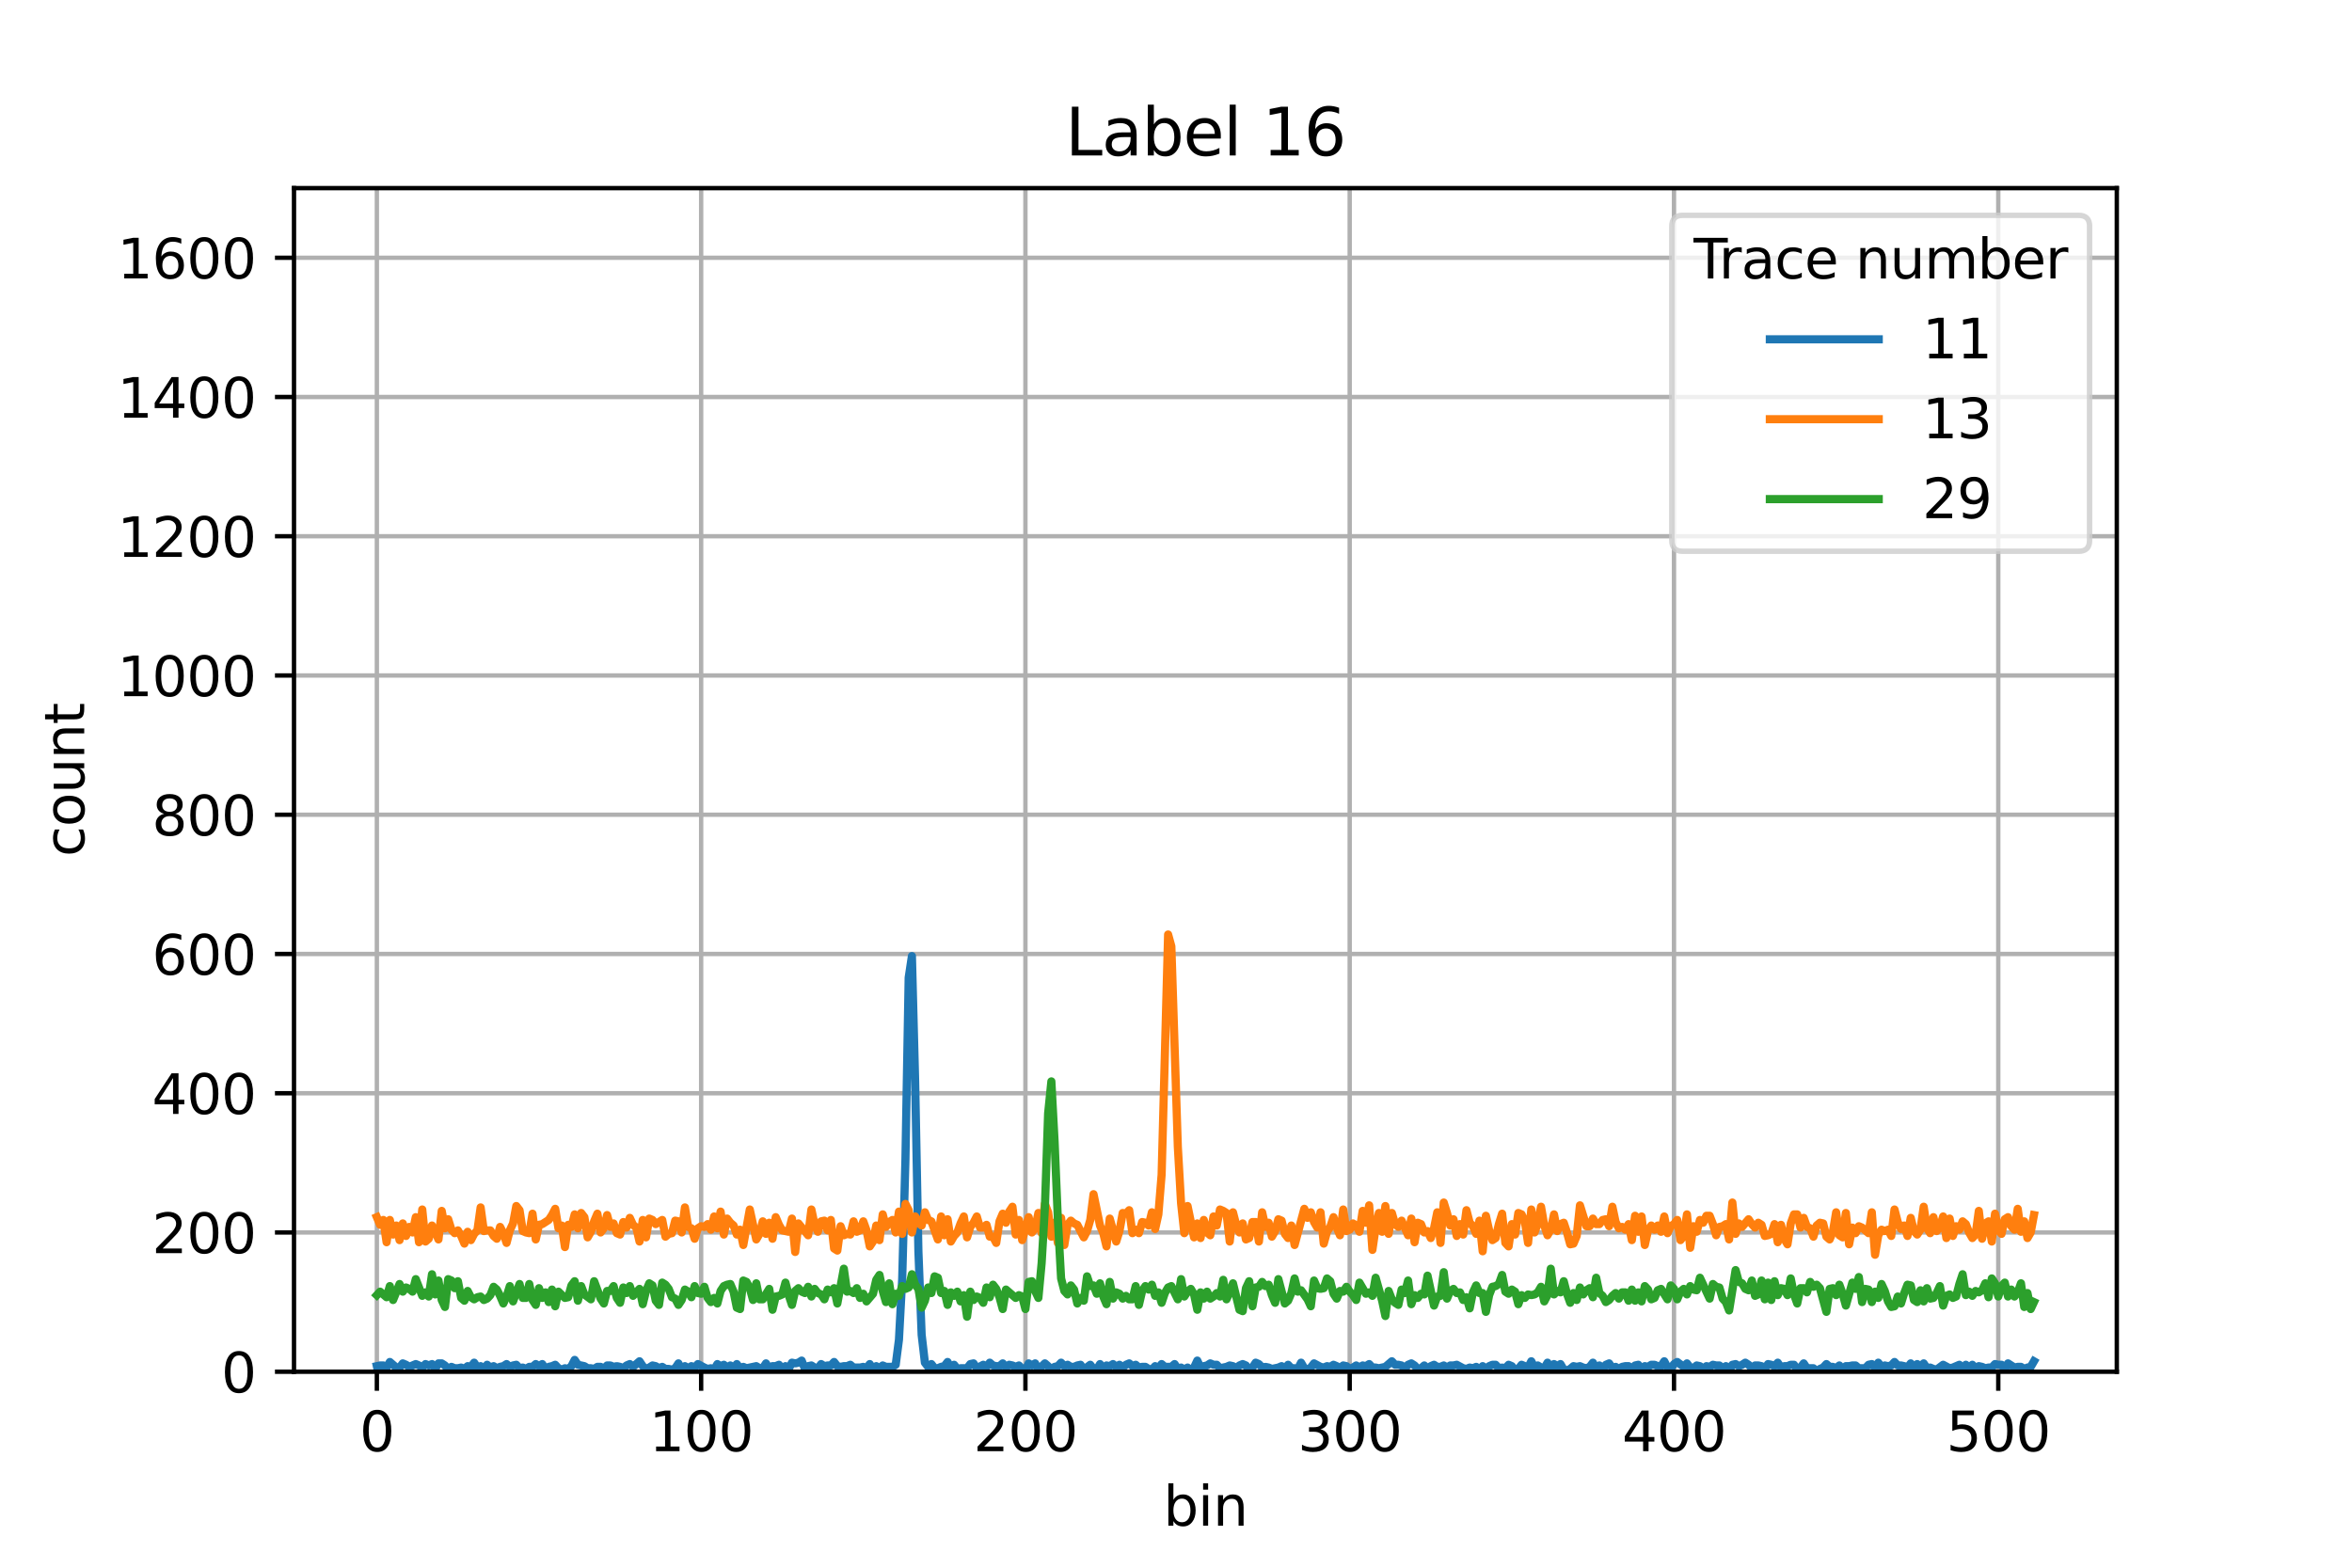 <?xml version="1.0" encoding="utf-8" standalone="no"?>
<!DOCTYPE svg PUBLIC "-//W3C//DTD SVG 1.1//EN"
  "http://www.w3.org/Graphics/SVG/1.1/DTD/svg11.dtd">
<svg xmlns:xlink="http://www.w3.org/1999/xlink" width="432pt" height="288pt" viewBox="0 0 432 288" xmlns="http://www.w3.org/2000/svg" version="1.1">
 <defs>
  <style type="text/css">*{stroke-linejoin: round; stroke-linecap: butt}</style>
 </defs>
 <g id="figure_1">
  <g id="patch_1">
   <path d="M 0 288 
L 432 288 
L 432 0 
L 0 0 
z
" style="fill: #ffffff"/>
  </g>
  <g id="axes_1">
   <g id="patch_2">
    <path d="M 54 252 
L 388.8 252 
L 388.8 34.56 
L 54 34.56 
z
" style="fill: #ffffff"/>
   </g>
   <g id="matplotlib.axis_1">
    <g id="xtick_1">
     <g id="line2d_1">
      <path d="M 69.218 252 
L 69.218 34.56 
" clip-path="url(#pd7067cfcaa)" style="fill: none; stroke: #b0b0b0; stroke-width: 0.8; stroke-linecap: square"/>
     </g>
     <g id="line2d_2">
      <defs>
       <path id="m8cb0bef6be" d="M 0 0 
L 0 3.5 
" style="stroke: #000000; stroke-width: 0.8"/>
      </defs>
      <g>
       <use xlink:href="#m8cb0bef6be" x="69.218" y="252" style="stroke: #000000; stroke-width: 0.8"/>
      </g>
     </g>
     <g id="text_1">
      <!-- 0 -->
      <g transform="translate(66.037 266.598)scale(0.1 -0.1)">
       <defs>
        <path id="DejaVuSans-30" d="M 2034 4250 
Q 1547 4250 1301 3770 
Q 1056 3291 1056 2328 
Q 1056 1369 1301 889 
Q 1547 409 2034 409 
Q 2525 409 2770 889 
Q 3016 1369 3016 2328 
Q 3016 3291 2770 3770 
Q 2525 4250 2034 4250 
z
M 2034 4750 
Q 2819 4750 3233 4129 
Q 3647 3509 3647 2328 
Q 3647 1150 3233 529 
Q 2819 -91 2034 -91 
Q 1250 -91 836 529 
Q 422 1150 422 2328 
Q 422 3509 836 4129 
Q 1250 4750 2034 4750 
z
" transform="scale(0.016)"/>
       </defs>
       <use xlink:href="#DejaVuSans-30"/>
      </g>
     </g>
    </g>
    <g id="xtick_2">
     <g id="line2d_3">
      <path d="M 128.781 252 
L 128.781 34.56 
" clip-path="url(#pd7067cfcaa)" style="fill: none; stroke: #b0b0b0; stroke-width: 0.8; stroke-linecap: square"/>
     </g>
     <g id="line2d_4">
      <g>
       <use xlink:href="#m8cb0bef6be" x="128.781" y="252" style="stroke: #000000; stroke-width: 0.8"/>
      </g>
     </g>
     <g id="text_2">
      <!-- 100 -->
      <g transform="translate(119.237 266.598)scale(0.1 -0.1)">
       <defs>
        <path id="DejaVuSans-31" d="M 794 531 
L 1825 531 
L 1825 4091 
L 703 3866 
L 703 4441 
L 1819 4666 
L 2450 4666 
L 2450 531 
L 3481 531 
L 3481 0 
L 794 0 
L 794 531 
z
" transform="scale(0.016)"/>
       </defs>
       <use xlink:href="#DejaVuSans-31"/>
       <use xlink:href="#DejaVuSans-30" x="63.623"/>
       <use xlink:href="#DejaVuSans-30" x="127.246"/>
      </g>
     </g>
    </g>
    <g id="xtick_3">
     <g id="line2d_5">
      <path d="M 188.343 252 
L 188.343 34.56 
" clip-path="url(#pd7067cfcaa)" style="fill: none; stroke: #b0b0b0; stroke-width: 0.8; stroke-linecap: square"/>
     </g>
     <g id="line2d_6">
      <g>
       <use xlink:href="#m8cb0bef6be" x="188.343" y="252" style="stroke: #000000; stroke-width: 0.8"/>
      </g>
     </g>
     <g id="text_3">
      <!-- 200 -->
      <g transform="translate(178.799 266.598)scale(0.1 -0.1)">
       <defs>
        <path id="DejaVuSans-32" d="M 1228 531 
L 3431 531 
L 3431 0 
L 469 0 
L 469 531 
Q 828 903 1448 1529 
Q 2069 2156 2228 2338 
Q 2531 2678 2651 2914 
Q 2772 3150 2772 3378 
Q 2772 3750 2511 3984 
Q 2250 4219 1831 4219 
Q 1534 4219 1204 4116 
Q 875 4013 500 3803 
L 500 4441 
Q 881 4594 1212 4672 
Q 1544 4750 1819 4750 
Q 2544 4750 2975 4387 
Q 3406 4025 3406 3419 
Q 3406 3131 3298 2873 
Q 3191 2616 2906 2266 
Q 2828 2175 2409 1742 
Q 1991 1309 1228 531 
z
" transform="scale(0.016)"/>
       </defs>
       <use xlink:href="#DejaVuSans-32"/>
       <use xlink:href="#DejaVuSans-30" x="63.623"/>
       <use xlink:href="#DejaVuSans-30" x="127.246"/>
      </g>
     </g>
    </g>
    <g id="xtick_4">
     <g id="line2d_7">
      <path d="M 247.905 252 
L 247.905 34.56 
" clip-path="url(#pd7067cfcaa)" style="fill: none; stroke: #b0b0b0; stroke-width: 0.8; stroke-linecap: square"/>
     </g>
     <g id="line2d_8">
      <g>
       <use xlink:href="#m8cb0bef6be" x="247.905" y="252" style="stroke: #000000; stroke-width: 0.8"/>
      </g>
     </g>
     <g id="text_4">
      <!-- 300 -->
      <g transform="translate(238.361 266.598)scale(0.1 -0.1)">
       <defs>
        <path id="DejaVuSans-33" d="M 2597 2516 
Q 3050 2419 3304 2112 
Q 3559 1806 3559 1356 
Q 3559 666 3084 287 
Q 2609 -91 1734 -91 
Q 1441 -91 1130 -33 
Q 819 25 488 141 
L 488 750 
Q 750 597 1062 519 
Q 1375 441 1716 441 
Q 2309 441 2620 675 
Q 2931 909 2931 1356 
Q 2931 1769 2642 2001 
Q 2353 2234 1838 2234 
L 1294 2234 
L 1294 2753 
L 1863 2753 
Q 2328 2753 2575 2939 
Q 2822 3125 2822 3475 
Q 2822 3834 2567 4026 
Q 2313 4219 1838 4219 
Q 1578 4219 1281 4162 
Q 984 4106 628 3988 
L 628 4550 
Q 988 4650 1302 4700 
Q 1616 4750 1894 4750 
Q 2613 4750 3031 4423 
Q 3450 4097 3450 3541 
Q 3450 3153 3228 2886 
Q 3006 2619 2597 2516 
z
" transform="scale(0.016)"/>
       </defs>
       <use xlink:href="#DejaVuSans-33"/>
       <use xlink:href="#DejaVuSans-30" x="63.623"/>
       <use xlink:href="#DejaVuSans-30" x="127.246"/>
      </g>
     </g>
    </g>
    <g id="xtick_5">
     <g id="line2d_9">
      <path d="M 307.468 252 
L 307.468 34.56 
" clip-path="url(#pd7067cfcaa)" style="fill: none; stroke: #b0b0b0; stroke-width: 0.8; stroke-linecap: square"/>
     </g>
     <g id="line2d_10">
      <g>
       <use xlink:href="#m8cb0bef6be" x="307.468" y="252" style="stroke: #000000; stroke-width: 0.8"/>
      </g>
     </g>
     <g id="text_5">
      <!-- 400 -->
      <g transform="translate(297.924 266.598)scale(0.1 -0.1)">
       <defs>
        <path id="DejaVuSans-34" d="M 2419 4116 
L 825 1625 
L 2419 1625 
L 2419 4116 
z
M 2253 4666 
L 3047 4666 
L 3047 1625 
L 3713 1625 
L 3713 1100 
L 3047 1100 
L 3047 0 
L 2419 0 
L 2419 1100 
L 313 1100 
L 313 1709 
L 2253 4666 
z
" transform="scale(0.016)"/>
       </defs>
       <use xlink:href="#DejaVuSans-34"/>
       <use xlink:href="#DejaVuSans-30" x="63.623"/>
       <use xlink:href="#DejaVuSans-30" x="127.246"/>
      </g>
     </g>
    </g>
    <g id="xtick_6">
     <g id="line2d_11">
      <path d="M 367.03 252 
L 367.03 34.56 
" clip-path="url(#pd7067cfcaa)" style="fill: none; stroke: #b0b0b0; stroke-width: 0.8; stroke-linecap: square"/>
     </g>
     <g id="line2d_12">
      <g>
       <use xlink:href="#m8cb0bef6be" x="367.03" y="252" style="stroke: #000000; stroke-width: 0.8"/>
      </g>
     </g>
     <g id="text_6">
      <!-- 500 -->
      <g transform="translate(357.486 266.598)scale(0.1 -0.1)">
       <defs>
        <path id="DejaVuSans-35" d="M 691 4666 
L 3169 4666 
L 3169 4134 
L 1269 4134 
L 1269 2991 
Q 1406 3038 1543 3061 
Q 1681 3084 1819 3084 
Q 2600 3084 3056 2656 
Q 3513 2228 3513 1497 
Q 3513 744 3044 326 
Q 2575 -91 1722 -91 
Q 1428 -91 1123 -41 
Q 819 9 494 109 
L 494 744 
Q 775 591 1075 516 
Q 1375 441 1709 441 
Q 2250 441 2565 725 
Q 2881 1009 2881 1497 
Q 2881 1984 2565 2268 
Q 2250 2553 1709 2553 
Q 1456 2553 1204 2497 
Q 953 2441 691 2322 
L 691 4666 
z
" transform="scale(0.016)"/>
       </defs>
       <use xlink:href="#DejaVuSans-35"/>
       <use xlink:href="#DejaVuSans-30" x="63.623"/>
       <use xlink:href="#DejaVuSans-30" x="127.246"/>
      </g>
     </g>
    </g>
    <g id="text_7">
     <!-- bin -->
     <g transform="translate(213.668 280.277)scale(0.1 -0.1)">
      <defs>
       <path id="DejaVuSans-62" d="M 3116 1747 
Q 3116 2381 2855 2742 
Q 2594 3103 2138 3103 
Q 1681 3103 1420 2742 
Q 1159 2381 1159 1747 
Q 1159 1113 1420 752 
Q 1681 391 2138 391 
Q 2594 391 2855 752 
Q 3116 1113 3116 1747 
z
M 1159 2969 
Q 1341 3281 1617 3432 
Q 1894 3584 2278 3584 
Q 2916 3584 3314 3078 
Q 3713 2572 3713 1747 
Q 3713 922 3314 415 
Q 2916 -91 2278 -91 
Q 1894 -91 1617 61 
Q 1341 213 1159 525 
L 1159 0 
L 581 0 
L 581 4863 
L 1159 4863 
L 1159 2969 
z
" transform="scale(0.016)"/>
       <path id="DejaVuSans-69" d="M 603 3500 
L 1178 3500 
L 1178 0 
L 603 0 
L 603 3500 
z
M 603 4863 
L 1178 4863 
L 1178 4134 
L 603 4134 
L 603 4863 
z
" transform="scale(0.016)"/>
       <path id="DejaVuSans-6e" d="M 3513 2113 
L 3513 0 
L 2938 0 
L 2938 2094 
Q 2938 2591 2744 2837 
Q 2550 3084 2163 3084 
Q 1697 3084 1428 2787 
Q 1159 2491 1159 1978 
L 1159 0 
L 581 0 
L 581 3500 
L 1159 3500 
L 1159 2956 
Q 1366 3272 1645 3428 
Q 1925 3584 2291 3584 
Q 2894 3584 3203 3211 
Q 3513 2838 3513 2113 
z
" transform="scale(0.016)"/>
      </defs>
      <use xlink:href="#DejaVuSans-62"/>
      <use xlink:href="#DejaVuSans-69" x="63.477"/>
      <use xlink:href="#DejaVuSans-6e" x="91.26"/>
     </g>
    </g>
   </g>
   <g id="matplotlib.axis_2">
    <g id="ytick_1">
     <g id="line2d_13">
      <path d="M 54 252 
L 388.8 252 
" clip-path="url(#pd7067cfcaa)" style="fill: none; stroke: #b0b0b0; stroke-width: 0.8; stroke-linecap: square"/>
     </g>
     <g id="line2d_14">
      <defs>
       <path id="mb4feb602d7" d="M 0 0 
L -3.5 0 
" style="stroke: #000000; stroke-width: 0.8"/>
      </defs>
      <g>
       <use xlink:href="#mb4feb602d7" x="54" y="252" style="stroke: #000000; stroke-width: 0.8"/>
      </g>
     </g>
     <g id="text_8">
      <!-- 0 -->
      <g transform="translate(40.638 255.799)scale(0.1 -0.1)">
       <use xlink:href="#DejaVuSans-30"/>
      </g>
     </g>
    </g>
    <g id="ytick_2">
     <g id="line2d_15">
      <path d="M 54 226.419 
L 388.8 226.419 
" clip-path="url(#pd7067cfcaa)" style="fill: none; stroke: #b0b0b0; stroke-width: 0.8; stroke-linecap: square"/>
     </g>
     <g id="line2d_16">
      <g>
       <use xlink:href="#mb4feb602d7" x="54" y="226.419" style="stroke: #000000; stroke-width: 0.8"/>
      </g>
     </g>
     <g id="text_9">
      <!-- 200 -->
      <g transform="translate(27.913 230.218)scale(0.1 -0.1)">
       <use xlink:href="#DejaVuSans-32"/>
       <use xlink:href="#DejaVuSans-30" x="63.623"/>
       <use xlink:href="#DejaVuSans-30" x="127.246"/>
      </g>
     </g>
    </g>
    <g id="ytick_3">
     <g id="line2d_17">
      <path d="M 54 200.838 
L 388.8 200.838 
" clip-path="url(#pd7067cfcaa)" style="fill: none; stroke: #b0b0b0; stroke-width: 0.8; stroke-linecap: square"/>
     </g>
     <g id="line2d_18">
      <g>
       <use xlink:href="#mb4feb602d7" x="54" y="200.838" style="stroke: #000000; stroke-width: 0.8"/>
      </g>
     </g>
     <g id="text_10">
      <!-- 400 -->
      <g transform="translate(27.913 204.637)scale(0.1 -0.1)">
       <use xlink:href="#DejaVuSans-34"/>
       <use xlink:href="#DejaVuSans-30" x="63.623"/>
       <use xlink:href="#DejaVuSans-30" x="127.246"/>
      </g>
     </g>
    </g>
    <g id="ytick_4">
     <g id="line2d_19">
      <path d="M 54 175.256 
L 388.8 175.256 
" clip-path="url(#pd7067cfcaa)" style="fill: none; stroke: #b0b0b0; stroke-width: 0.8; stroke-linecap: square"/>
     </g>
     <g id="line2d_20">
      <g>
       <use xlink:href="#mb4feb602d7" x="54" y="175.256" style="stroke: #000000; stroke-width: 0.8"/>
      </g>
     </g>
     <g id="text_11">
      <!-- 600 -->
      <g transform="translate(27.913 179.056)scale(0.1 -0.1)">
       <defs>
        <path id="DejaVuSans-36" d="M 2113 2584 
Q 1688 2584 1439 2293 
Q 1191 2003 1191 1497 
Q 1191 994 1439 701 
Q 1688 409 2113 409 
Q 2538 409 2786 701 
Q 3034 994 3034 1497 
Q 3034 2003 2786 2293 
Q 2538 2584 2113 2584 
z
M 3366 4563 
L 3366 3988 
Q 3128 4100 2886 4159 
Q 2644 4219 2406 4219 
Q 1781 4219 1451 3797 
Q 1122 3375 1075 2522 
Q 1259 2794 1537 2939 
Q 1816 3084 2150 3084 
Q 2853 3084 3261 2657 
Q 3669 2231 3669 1497 
Q 3669 778 3244 343 
Q 2819 -91 2113 -91 
Q 1303 -91 875 529 
Q 447 1150 447 2328 
Q 447 3434 972 4092 
Q 1497 4750 2381 4750 
Q 2619 4750 2861 4703 
Q 3103 4656 3366 4563 
z
" transform="scale(0.016)"/>
       </defs>
       <use xlink:href="#DejaVuSans-36"/>
       <use xlink:href="#DejaVuSans-30" x="63.623"/>
       <use xlink:href="#DejaVuSans-30" x="127.246"/>
      </g>
     </g>
    </g>
    <g id="ytick_5">
     <g id="line2d_21">
      <path d="M 54 149.675 
L 388.8 149.675 
" clip-path="url(#pd7067cfcaa)" style="fill: none; stroke: #b0b0b0; stroke-width: 0.8; stroke-linecap: square"/>
     </g>
     <g id="line2d_22">
      <g>
       <use xlink:href="#mb4feb602d7" x="54" y="149.675" style="stroke: #000000; stroke-width: 0.8"/>
      </g>
     </g>
     <g id="text_12">
      <!-- 800 -->
      <g transform="translate(27.913 153.475)scale(0.1 -0.1)">
       <defs>
        <path id="DejaVuSans-38" d="M 2034 2216 
Q 1584 2216 1326 1975 
Q 1069 1734 1069 1313 
Q 1069 891 1326 650 
Q 1584 409 2034 409 
Q 2484 409 2743 651 
Q 3003 894 3003 1313 
Q 3003 1734 2745 1975 
Q 2488 2216 2034 2216 
z
M 1403 2484 
Q 997 2584 770 2862 
Q 544 3141 544 3541 
Q 544 4100 942 4425 
Q 1341 4750 2034 4750 
Q 2731 4750 3128 4425 
Q 3525 4100 3525 3541 
Q 3525 3141 3298 2862 
Q 3072 2584 2669 2484 
Q 3125 2378 3379 2068 
Q 3634 1759 3634 1313 
Q 3634 634 3220 271 
Q 2806 -91 2034 -91 
Q 1263 -91 848 271 
Q 434 634 434 1313 
Q 434 1759 690 2068 
Q 947 2378 1403 2484 
z
M 1172 3481 
Q 1172 3119 1398 2916 
Q 1625 2713 2034 2713 
Q 2441 2713 2670 2916 
Q 2900 3119 2900 3481 
Q 2900 3844 2670 4047 
Q 2441 4250 2034 4250 
Q 1625 4250 1398 4047 
Q 1172 3844 1172 3481 
z
" transform="scale(0.016)"/>
       </defs>
       <use xlink:href="#DejaVuSans-38"/>
       <use xlink:href="#DejaVuSans-30" x="63.623"/>
       <use xlink:href="#DejaVuSans-30" x="127.246"/>
      </g>
     </g>
    </g>
    <g id="ytick_6">
     <g id="line2d_23">
      <path d="M 54 124.094 
L 388.8 124.094 
" clip-path="url(#pd7067cfcaa)" style="fill: none; stroke: #b0b0b0; stroke-width: 0.8; stroke-linecap: square"/>
     </g>
     <g id="line2d_24">
      <g>
       <use xlink:href="#mb4feb602d7" x="54" y="124.094" style="stroke: #000000; stroke-width: 0.8"/>
      </g>
     </g>
     <g id="text_13">
      <!-- 1000 -->
      <g transform="translate(21.55 127.893)scale(0.1 -0.1)">
       <use xlink:href="#DejaVuSans-31"/>
       <use xlink:href="#DejaVuSans-30" x="63.623"/>
       <use xlink:href="#DejaVuSans-30" x="127.246"/>
       <use xlink:href="#DejaVuSans-30" x="190.869"/>
      </g>
     </g>
    </g>
    <g id="ytick_7">
     <g id="line2d_25">
      <path d="M 54 98.513 
L 388.8 98.513 
" clip-path="url(#pd7067cfcaa)" style="fill: none; stroke: #b0b0b0; stroke-width: 0.8; stroke-linecap: square"/>
     </g>
     <g id="line2d_26">
      <g>
       <use xlink:href="#mb4feb602d7" x="54" y="98.513" style="stroke: #000000; stroke-width: 0.8"/>
      </g>
     </g>
     <g id="text_14">
      <!-- 1200 -->
      <g transform="translate(21.55 102.312)scale(0.1 -0.1)">
       <use xlink:href="#DejaVuSans-31"/>
       <use xlink:href="#DejaVuSans-32" x="63.623"/>
       <use xlink:href="#DejaVuSans-30" x="127.246"/>
       <use xlink:href="#DejaVuSans-30" x="190.869"/>
      </g>
     </g>
    </g>
    <g id="ytick_8">
     <g id="line2d_27">
      <path d="M 54 72.932 
L 388.8 72.932 
" clip-path="url(#pd7067cfcaa)" style="fill: none; stroke: #b0b0b0; stroke-width: 0.8; stroke-linecap: square"/>
     </g>
     <g id="line2d_28">
      <g>
       <use xlink:href="#mb4feb602d7" x="54" y="72.932" style="stroke: #000000; stroke-width: 0.8"/>
      </g>
     </g>
     <g id="text_15">
      <!-- 1400 -->
      <g transform="translate(21.55 76.731)scale(0.1 -0.1)">
       <use xlink:href="#DejaVuSans-31"/>
       <use xlink:href="#DejaVuSans-34" x="63.623"/>
       <use xlink:href="#DejaVuSans-30" x="127.246"/>
       <use xlink:href="#DejaVuSans-30" x="190.869"/>
      </g>
     </g>
    </g>
    <g id="ytick_9">
     <g id="line2d_29">
      <path d="M 54 47.351 
L 388.8 47.351 
" clip-path="url(#pd7067cfcaa)" style="fill: none; stroke: #b0b0b0; stroke-width: 0.8; stroke-linecap: square"/>
     </g>
     <g id="line2d_30">
      <g>
       <use xlink:href="#mb4feb602d7" x="54" y="47.351" style="stroke: #000000; stroke-width: 0.8"/>
      </g>
     </g>
     <g id="text_16">
      <!-- 1600 -->
      <g transform="translate(21.55 51.15)scale(0.1 -0.1)">
       <use xlink:href="#DejaVuSans-31"/>
       <use xlink:href="#DejaVuSans-36" x="63.623"/>
       <use xlink:href="#DejaVuSans-30" x="127.246"/>
       <use xlink:href="#DejaVuSans-30" x="190.869"/>
      </g>
     </g>
    </g>
    <g id="text_17">
     <!-- count -->
     <g transform="translate(15.47 157.386)rotate(-90)scale(0.1 -0.1)">
      <defs>
       <path id="DejaVuSans-63" d="M 3122 3366 
L 3122 2828 
Q 2878 2963 2633 3030 
Q 2388 3097 2138 3097 
Q 1578 3097 1268 2742 
Q 959 2388 959 1747 
Q 959 1106 1268 751 
Q 1578 397 2138 397 
Q 2388 397 2633 464 
Q 2878 531 3122 666 
L 3122 134 
Q 2881 22 2623 -34 
Q 2366 -91 2075 -91 
Q 1284 -91 818 406 
Q 353 903 353 1747 
Q 353 2603 823 3093 
Q 1294 3584 2113 3584 
Q 2378 3584 2631 3529 
Q 2884 3475 3122 3366 
z
" transform="scale(0.016)"/>
       <path id="DejaVuSans-6f" d="M 1959 3097 
Q 1497 3097 1228 2736 
Q 959 2375 959 1747 
Q 959 1119 1226 758 
Q 1494 397 1959 397 
Q 2419 397 2687 759 
Q 2956 1122 2956 1747 
Q 2956 2369 2687 2733 
Q 2419 3097 1959 3097 
z
M 1959 3584 
Q 2709 3584 3137 3096 
Q 3566 2609 3566 1747 
Q 3566 888 3137 398 
Q 2709 -91 1959 -91 
Q 1206 -91 779 398 
Q 353 888 353 1747 
Q 353 2609 779 3096 
Q 1206 3584 1959 3584 
z
" transform="scale(0.016)"/>
       <path id="DejaVuSans-75" d="M 544 1381 
L 544 3500 
L 1119 3500 
L 1119 1403 
Q 1119 906 1312 657 
Q 1506 409 1894 409 
Q 2359 409 2629 706 
Q 2900 1003 2900 1516 
L 2900 3500 
L 3475 3500 
L 3475 0 
L 2900 0 
L 2900 538 
Q 2691 219 2414 64 
Q 2138 -91 1772 -91 
Q 1169 -91 856 284 
Q 544 659 544 1381 
z
M 1991 3584 
L 1991 3584 
z
" transform="scale(0.016)"/>
       <path id="DejaVuSans-74" d="M 1172 4494 
L 1172 3500 
L 2356 3500 
L 2356 3053 
L 1172 3053 
L 1172 1153 
Q 1172 725 1289 603 
Q 1406 481 1766 481 
L 2356 481 
L 2356 0 
L 1766 0 
Q 1100 0 847 248 
Q 594 497 594 1153 
L 594 3053 
L 172 3053 
L 172 3500 
L 594 3500 
L 594 4494 
L 1172 4494 
z
" transform="scale(0.016)"/>
      </defs>
      <use xlink:href="#DejaVuSans-63"/>
      <use xlink:href="#DejaVuSans-6f" x="54.98"/>
      <use xlink:href="#DejaVuSans-75" x="116.162"/>
      <use xlink:href="#DejaVuSans-6e" x="179.541"/>
      <use xlink:href="#DejaVuSans-74" x="242.92"/>
     </g>
    </g>
   </g>
   <g id="line2d_31">
    <path d="M 69.218 250.977 
L 69.814 250.849 
L 70.409 250.849 
L 71.005 251.233 
L 71.601 250.209 
L 72.792 251.233 
L 73.388 251.233 
L 73.983 250.465 
L 74.579 250.721 
L 75.174 251.105 
L 76.366 250.593 
L 76.961 250.849 
L 77.557 251.233 
L 78.153 250.593 
L 78.748 250.849 
L 79.344 250.593 
L 79.939 251.488 
L 80.535 250.465 
L 81.131 250.465 
L 81.726 250.849 
L 82.322 251.616 
L 82.918 251.105 
L 83.513 251.36 
L 84.109 251.36 
L 84.704 251.233 
L 85.3 251.488 
L 85.896 250.977 
L 86.491 251.105 
L 87.087 250.337 
L 87.683 251.233 
L 88.278 250.977 
L 88.874 251.744 
L 89.469 250.721 
L 90.065 251.233 
L 90.661 250.977 
L 91.256 251.36 
L 91.852 251.105 
L 92.448 250.977 
L 93.043 250.593 
L 93.639 251.105 
L 94.234 250.849 
L 94.83 250.721 
L 95.426 251.36 
L 96.021 251.233 
L 96.617 251.488 
L 97.212 251.105 
L 97.808 251.105 
L 98.404 250.593 
L 98.999 250.977 
L 99.595 250.593 
L 100.191 251.488 
L 100.786 251.105 
L 101.382 250.977 
L 101.977 250.721 
L 102.573 251.36 
L 103.169 251.616 
L 103.764 251.36 
L 104.36 251.488 
L 104.956 250.977 
L 105.551 249.826 
L 106.147 250.721 
L 107.338 250.977 
L 107.934 251.36 
L 108.529 251.36 
L 109.125 251.488 
L 109.721 251.105 
L 110.316 251.105 
L 110.912 251.488 
L 111.507 250.849 
L 112.103 250.849 
L 112.699 251.105 
L 113.294 250.977 
L 113.89 251.105 
L 114.486 251.36 
L 115.081 250.849 
L 115.677 250.593 
L 116.272 251.105 
L 117.464 250.081 
L 118.059 250.977 
L 118.655 251.488 
L 119.251 251.233 
L 119.846 250.849 
L 120.442 250.977 
L 121.037 251.36 
L 121.633 251.105 
L 122.229 251.488 
L 122.824 251.488 
L 123.42 251.616 
L 124.016 251.36 
L 124.611 250.465 
L 125.207 251.744 
L 125.802 250.977 
L 126.398 251.36 
L 126.994 250.977 
L 127.589 251.233 
L 128.185 250.593 
L 129.376 251.233 
L 129.972 251.488 
L 130.567 251.36 
L 131.163 251.616 
L 131.759 250.593 
L 132.354 250.977 
L 132.95 250.721 
L 133.546 251.233 
L 134.141 250.849 
L 134.737 251.36 
L 135.332 250.593 
L 135.928 251.36 
L 136.524 251.105 
L 137.119 251.36 
L 138.906 250.977 
L 139.502 251.36 
L 140.097 251.36 
L 140.693 250.465 
L 141.289 251.488 
L 141.884 250.977 
L 142.48 250.977 
L 143.076 250.721 
L 143.671 251.488 
L 144.267 250.977 
L 144.862 251.488 
L 145.458 250.337 
L 146.054 250.465 
L 146.649 250.337 
L 147.245 249.954 
L 147.84 251.488 
L 148.436 250.977 
L 149.032 250.849 
L 149.627 251.233 
L 150.223 251.36 
L 150.819 250.593 
L 151.414 250.977 
L 152.01 250.849 
L 152.605 250.849 
L 153.201 250.209 
L 153.797 250.977 
L 154.392 251.105 
L 154.988 250.977 
L 155.584 250.977 
L 156.179 250.721 
L 156.775 251.233 
L 157.966 251.233 
L 158.562 251.105 
L 159.157 251.36 
L 159.753 250.593 
L 160.349 251.616 
L 160.944 250.977 
L 161.54 251.36 
L 162.135 250.849 
L 162.731 251.105 
L 163.922 251.105 
L 164.518 250.721 
L 165.114 246.116 
L 165.709 234.989 
L 166.305 212.989 
L 166.9 179.605 
L 167.496 175.64 
L 168.092 198.791 
L 168.687 229.872 
L 169.283 245.221 
L 169.879 250.337 
L 170.474 251.105 
L 171.07 250.593 
L 171.665 251.36 
L 172.261 251.36 
L 172.857 251.105 
L 173.452 250.977 
L 174.048 250.209 
L 174.644 251.36 
L 175.239 250.721 
L 175.835 251.488 
L 176.43 251.36 
L 177.622 251.36 
L 178.217 250.593 
L 178.813 250.465 
L 179.409 251.36 
L 180.6 250.721 
L 181.195 251.105 
L 181.791 250.337 
L 182.387 250.849 
L 182.982 250.977 
L 183.578 250.977 
L 184.174 250.465 
L 184.769 251.233 
L 185.365 250.721 
L 185.96 250.849 
L 186.556 251.105 
L 187.152 250.849 
L 187.747 251.488 
L 188.343 251.744 
L 188.939 250.465 
L 189.534 250.849 
L 190.13 250.465 
L 190.725 251.616 
L 191.917 250.465 
L 192.512 250.977 
L 193.108 251.872 
L 193.704 251.105 
L 194.299 250.977 
L 194.895 250.337 
L 195.49 250.977 
L 196.086 250.721 
L 196.682 251.105 
L 197.277 251.105 
L 197.873 250.849 
L 198.468 250.721 
L 199.064 251.616 
L 200.255 250.721 
L 200.851 251.488 
L 201.447 251.616 
L 202.042 250.593 
L 202.638 251.744 
L 203.233 250.849 
L 203.829 250.977 
L 204.425 250.593 
L 205.02 251.105 
L 205.616 250.721 
L 206.212 251.233 
L 206.807 250.721 
L 207.403 250.465 
L 207.998 250.977 
L 208.594 250.721 
L 209.19 251.233 
L 209.785 251.105 
L 210.381 251.105 
L 210.977 251.488 
L 211.572 251.616 
L 212.168 250.977 
L 212.763 251.36 
L 213.359 250.593 
L 213.955 251.105 
L 215.146 251.105 
L 215.742 250.593 
L 216.337 251.488 
L 216.933 251.233 
L 217.528 251.616 
L 218.124 251.233 
L 218.72 251.744 
L 219.315 251.233 
L 219.911 249.954 
L 220.507 251.233 
L 221.102 250.977 
L 221.698 250.849 
L 222.293 250.465 
L 222.889 250.721 
L 223.485 250.721 
L 224.08 251.36 
L 225.272 251.105 
L 225.867 250.849 
L 226.463 250.977 
L 227.058 251.36 
L 227.654 250.849 
L 228.25 250.593 
L 228.845 250.849 
L 229.441 251.872 
L 230.037 251.233 
L 230.632 250.337 
L 231.228 250.593 
L 231.823 251.233 
L 232.419 251.105 
L 233.015 251.233 
L 233.61 251.488 
L 234.802 251.233 
L 235.397 250.977 
L 235.993 251.488 
L 236.588 250.721 
L 237.184 251.36 
L 237.78 251.36 
L 238.375 251.488 
L 238.971 250.337 
L 239.567 251.36 
L 240.162 251.616 
L 240.758 251.233 
L 241.353 250.465 
L 242.545 251.105 
L 243.14 251.233 
L 243.736 250.977 
L 244.332 251.105 
L 244.927 250.721 
L 245.523 250.977 
L 246.118 251.36 
L 246.714 250.849 
L 247.31 250.977 
L 247.905 251.488 
L 248.501 251.233 
L 249.096 250.849 
L 249.692 251.233 
L 250.288 250.849 
L 250.883 250.977 
L 251.479 250.593 
L 252.075 251.233 
L 252.67 251.233 
L 253.266 251.36 
L 254.457 251.105 
L 255.648 250.081 
L 256.244 250.721 
L 256.84 250.721 
L 257.435 250.849 
L 258.031 251.488 
L 258.626 250.721 
L 259.222 250.465 
L 259.818 250.849 
L 260.413 251.488 
L 261.009 251.36 
L 261.605 250.849 
L 262.2 251.488 
L 262.796 250.977 
L 263.391 250.721 
L 263.987 251.105 
L 264.583 251.105 
L 265.178 250.849 
L 265.774 251.233 
L 266.37 250.849 
L 266.965 250.849 
L 267.561 250.721 
L 268.752 251.36 
L 269.348 251.488 
L 269.943 251.233 
L 270.539 251.36 
L 271.135 251.105 
L 271.73 251.872 
L 272.326 250.977 
L 272.921 251.488 
L 273.517 250.977 
L 274.113 250.721 
L 274.708 250.721 
L 275.304 251.36 
L 275.9 251.233 
L 276.495 251.36 
L 277.091 250.721 
L 277.686 250.977 
L 278.282 251.744 
L 278.878 251.488 
L 279.473 250.721 
L 280.665 251.233 
L 281.26 250.081 
L 281.856 251.233 
L 282.451 250.849 
L 283.047 251.233 
L 283.643 251.36 
L 284.238 250.337 
L 284.834 251.488 
L 285.43 250.593 
L 286.025 250.977 
L 286.621 250.593 
L 287.216 251.616 
L 287.812 251.744 
L 288.408 251.488 
L 289.003 250.977 
L 289.599 251.105 
L 290.195 250.977 
L 290.79 251.233 
L 291.386 251.36 
L 291.981 251.105 
L 292.577 250.337 
L 293.173 251.488 
L 293.768 250.849 
L 294.364 251.616 
L 294.96 250.721 
L 295.555 250.465 
L 296.151 251.36 
L 296.746 251.105 
L 297.342 251.488 
L 297.938 251.105 
L 298.533 250.977 
L 299.129 250.977 
L 299.724 251.488 
L 300.32 250.849 
L 300.916 250.721 
L 301.511 251.616 
L 302.107 250.977 
L 302.703 251.105 
L 303.298 250.721 
L 303.894 250.721 
L 304.489 250.977 
L 305.085 250.977 
L 305.681 250.081 
L 306.276 251.233 
L 306.872 251.488 
L 307.468 250.593 
L 308.063 250.209 
L 309.254 251.105 
L 309.85 250.465 
L 310.446 251.233 
L 311.041 251.36 
L 311.637 250.849 
L 312.233 250.977 
L 312.828 251.488 
L 313.424 250.977 
L 314.019 251.105 
L 314.615 250.721 
L 315.211 250.849 
L 315.806 250.849 
L 316.402 251.36 
L 316.998 250.977 
L 317.593 251.872 
L 318.189 250.721 
L 318.784 250.593 
L 319.38 250.977 
L 319.976 250.721 
L 320.571 250.337 
L 321.167 250.721 
L 321.763 251.36 
L 322.358 250.849 
L 322.954 250.849 
L 323.549 250.977 
L 324.145 251.488 
L 324.741 250.593 
L 325.336 250.721 
L 325.932 250.977 
L 326.528 250.337 
L 327.123 251.233 
L 327.719 250.977 
L 328.314 250.977 
L 328.91 250.721 
L 329.506 250.721 
L 330.101 251.616 
L 330.697 251.233 
L 331.293 250.465 
L 331.888 251.36 
L 333.079 251.36 
L 333.675 252 
L 334.271 251.488 
L 334.866 251.233 
L 335.462 250.593 
L 336.058 251.105 
L 336.653 251.105 
L 337.249 251.36 
L 337.844 250.849 
L 338.44 251.616 
L 339.036 250.977 
L 339.631 250.977 
L 340.227 250.849 
L 340.823 250.849 
L 341.418 251.36 
L 342.609 251.36 
L 343.205 250.721 
L 343.801 250.593 
L 344.396 251.36 
L 344.992 250.337 
L 345.588 251.105 
L 346.183 250.849 
L 346.779 250.977 
L 347.374 250.849 
L 347.97 250.209 
L 348.566 250.849 
L 349.161 250.849 
L 349.757 250.977 
L 350.353 251.233 
L 350.948 250.465 
L 351.544 251.36 
L 352.139 250.593 
L 352.735 251.105 
L 353.331 250.465 
L 353.926 251.36 
L 354.522 251.233 
L 355.117 251.488 
L 355.713 251.616 
L 356.904 250.721 
L 358.096 251.36 
L 358.691 251.233 
L 359.882 250.721 
L 360.478 251.744 
L 361.074 250.721 
L 361.669 251.36 
L 362.265 250.721 
L 362.861 251.36 
L 363.456 250.977 
L 364.052 251.105 
L 364.647 251.36 
L 365.243 251.233 
L 365.839 251.233 
L 366.434 250.593 
L 367.03 250.721 
L 367.626 250.721 
L 368.221 251.616 
L 368.817 250.465 
L 370.008 251.233 
L 370.604 251.105 
L 371.199 251.105 
L 371.795 251.488 
L 372.391 251.233 
L 372.986 251.105 
L 373.582 250.081 
L 373.582 250.081 
" clip-path="url(#pd7067cfcaa)" style="fill: none; stroke: #1f77b4; stroke-width: 1.5; stroke-linecap: square"/>
   </g>
   <g id="line2d_32">
    <path d="M 69.218 223.605 
L 69.814 225.012 
L 70.409 224.117 
L 71.005 228.21 
L 71.601 224.117 
L 72.196 226.803 
L 72.792 225.14 
L 73.388 227.826 
L 73.983 224.756 
L 74.579 227.058 
L 75.174 225.396 
L 75.77 226.419 
L 76.366 223.605 
L 76.961 228.21 
L 77.557 222.198 
L 78.153 228.082 
L 78.748 227.57 
L 79.344 225.14 
L 79.939 226.291 
L 80.535 227.698 
L 81.131 222.454 
L 81.726 225.651 
L 82.322 223.989 
L 82.918 225.907 
L 83.513 226.547 
L 84.109 226.035 
L 84.704 227.058 
L 85.3 228.465 
L 85.896 226.291 
L 86.491 227.826 
L 87.087 226.675 
L 87.683 226.035 
L 88.278 221.814 
L 88.874 226.163 
L 89.469 226.035 
L 90.065 226.035 
L 90.661 227.058 
L 91.256 227.57 
L 91.852 225.396 
L 92.448 226.547 
L 93.043 228.337 
L 93.639 226.035 
L 94.234 224.756 
L 94.83 221.558 
L 95.426 222.326 
L 96.021 226.163 
L 96.617 226.419 
L 97.212 226.547 
L 97.808 222.965 
L 98.404 227.698 
L 98.999 225.012 
L 99.595 224.884 
L 100.786 224.117 
L 101.382 223.221 
L 101.977 222.07 
L 102.573 225.651 
L 103.169 225.14 
L 103.764 229.105 
L 104.36 225.012 
L 104.956 225.396 
L 105.551 223.093 
L 106.147 225.651 
L 106.742 222.837 
L 107.338 223.605 
L 107.934 227.314 
L 108.529 226.291 
L 109.125 224.372 
L 109.721 222.965 
L 110.316 226.419 
L 110.912 225.651 
L 111.507 223.221 
L 112.103 225.396 
L 112.699 224.756 
L 113.294 226.547 
L 113.89 226.803 
L 114.486 224.5 
L 115.081 225.523 
L 115.677 223.733 
L 116.272 225.012 
L 116.868 225.523 
L 117.464 228.082 
L 118.059 224.117 
L 118.655 227.314 
L 119.251 223.861 
L 119.846 224.117 
L 120.442 224.884 
L 121.633 224.117 
L 122.229 227.186 
L 122.824 226.675 
L 123.42 226.547 
L 124.016 224.244 
L 124.611 224.372 
L 125.207 226.419 
L 125.802 221.814 
L 126.398 225.396 
L 126.994 225.651 
L 127.589 227.57 
L 128.185 225.651 
L 128.781 225.268 
L 129.376 225.396 
L 129.972 224.884 
L 130.567 225.907 
L 131.163 223.477 
L 131.759 225.651 
L 132.354 222.582 
L 132.95 226.803 
L 133.546 223.861 
L 134.141 224.628 
L 134.737 225.14 
L 135.332 226.803 
L 135.928 225.907 
L 136.524 228.721 
L 137.715 222.198 
L 138.906 227.698 
L 139.502 226.675 
L 140.097 224.372 
L 140.693 226.675 
L 141.289 224.628 
L 141.884 227.57 
L 142.48 223.605 
L 143.076 225.012 
L 143.671 226.035 
L 144.862 226.291 
L 145.458 223.861 
L 146.054 230 
L 146.649 224.756 
L 148.436 226.93 
L 149.032 222.198 
L 149.627 225.012 
L 150.223 226.291 
L 150.819 224.372 
L 151.414 224.244 
L 152.01 226.035 
L 152.605 224.117 
L 153.201 229.361 
L 153.797 229.744 
L 154.392 225.268 
L 154.988 226.93 
L 155.584 226.675 
L 156.179 226.803 
L 156.775 224.372 
L 157.37 226.291 
L 157.966 226.035 
L 158.562 224.372 
L 159.157 226.035 
L 159.753 228.977 
L 160.349 228.082 
L 160.944 225.14 
L 161.54 227.826 
L 162.135 223.093 
L 162.731 225.396 
L 163.327 224.5 
L 163.922 224.117 
L 164.518 226.419 
L 165.114 222.582 
L 165.709 226.675 
L 166.305 221.175 
L 166.9 222.326 
L 167.496 226.419 
L 168.092 223.477 
L 168.687 224.628 
L 169.283 225.14 
L 169.879 222.71 
L 170.474 224.117 
L 171.07 224.372 
L 172.261 227.698 
L 172.857 223.477 
L 173.452 226.93 
L 174.048 223.989 
L 174.644 228.082 
L 175.239 227.058 
L 175.835 226.419 
L 176.43 224.756 
L 177.026 223.477 
L 177.622 227.314 
L 178.217 225.396 
L 178.813 224.628 
L 179.409 223.477 
L 180.004 225.523 
L 180.6 225.523 
L 181.195 225.012 
L 181.791 227.186 
L 182.387 227.186 
L 182.982 228.337 
L 183.578 224.372 
L 184.174 222.965 
L 184.769 224.628 
L 185.365 222.582 
L 185.96 221.686 
L 186.556 226.803 
L 187.152 224.117 
L 187.747 227.826 
L 188.939 223.605 
L 189.534 226.419 
L 190.13 225.651 
L 190.725 222.837 
L 191.321 226.547 
L 191.917 221.175 
L 192.512 222.71 
L 193.108 227.186 
L 193.704 224.628 
L 194.299 228.337 
L 194.895 223.733 
L 195.49 228.721 
L 196.086 225.012 
L 196.682 224.244 
L 197.277 224.756 
L 197.873 225.012 
L 199.064 227.314 
L 199.66 226.163 
L 200.255 224.117 
L 200.851 219.384 
L 202.042 225.14 
L 202.638 226.547 
L 203.233 228.977 
L 203.829 223.861 
L 205.02 228.082 
L 205.616 226.163 
L 206.212 222.837 
L 206.807 222.965 
L 207.403 222.326 
L 207.998 226.547 
L 208.594 225.907 
L 209.19 226.547 
L 209.785 224.5 
L 210.381 224.628 
L 210.977 225.14 
L 211.572 222.71 
L 212.168 225.779 
L 212.763 223.093 
L 213.359 215.803 
L 214.55 171.675 
L 215.146 173.85 
L 216.337 210.686 
L 216.933 221.047 
L 217.528 226.547 
L 218.124 221.558 
L 219.315 227.314 
L 219.911 224.756 
L 220.507 227.442 
L 221.102 224.117 
L 221.698 226.419 
L 222.293 226.93 
L 222.889 223.477 
L 223.485 225.14 
L 224.08 222.198 
L 224.676 222.454 
L 225.272 222.837 
L 225.867 228.082 
L 226.463 222.71 
L 227.058 225.012 
L 227.654 226.419 
L 228.25 224.756 
L 228.845 227.698 
L 229.441 227.442 
L 230.037 224.5 
L 230.632 224.5 
L 231.228 228.082 
L 231.823 222.71 
L 232.419 225.396 
L 233.015 224.628 
L 233.61 227.186 
L 234.206 226.163 
L 234.802 223.989 
L 235.397 224.244 
L 235.993 226.675 
L 236.588 227.442 
L 237.184 225.14 
L 237.78 228.721 
L 239.567 222.07 
L 240.162 223.733 
L 240.758 222.71 
L 241.353 224.5 
L 241.949 225.523 
L 242.545 222.71 
L 243.14 228.465 
L 243.736 226.291 
L 244.332 225.396 
L 244.927 223.605 
L 245.523 225.523 
L 246.118 226.93 
L 246.714 222.198 
L 247.31 226.163 
L 247.905 225.907 
L 248.501 224.756 
L 249.096 225.14 
L 249.692 226.291 
L 250.288 222.454 
L 250.883 224.628 
L 251.479 221.43 
L 252.075 229.616 
L 252.67 225.523 
L 253.266 222.837 
L 253.861 226.291 
L 254.457 221.558 
L 255.053 226.675 
L 255.648 222.837 
L 256.244 224.884 
L 256.84 225.396 
L 257.435 224.244 
L 258.626 226.93 
L 259.222 223.861 
L 259.818 228.21 
L 260.413 224.628 
L 261.009 224.884 
L 261.605 226.419 
L 262.2 226.163 
L 262.796 227.442 
L 263.391 225.651 
L 263.987 222.71 
L 264.583 228.337 
L 265.178 220.919 
L 265.774 222.837 
L 266.37 225.14 
L 266.965 223.989 
L 267.561 227.058 
L 268.156 224.884 
L 268.752 226.803 
L 269.348 222.326 
L 269.943 224.628 
L 270.539 225.268 
L 271.135 226.675 
L 271.73 224.244 
L 272.326 229.872 
L 272.921 223.349 
L 273.517 226.035 
L 274.113 227.826 
L 274.708 227.442 
L 275.304 224.884 
L 275.9 222.965 
L 276.495 228.337 
L 277.091 228.977 
L 277.686 224.884 
L 278.282 226.803 
L 278.878 222.837 
L 279.473 223.093 
L 280.069 224.372 
L 280.665 228.337 
L 281.26 222.198 
L 281.856 226.419 
L 282.451 224.756 
L 283.047 221.686 
L 283.643 225.14 
L 284.238 226.93 
L 284.834 225.907 
L 285.43 223.093 
L 286.025 226.163 
L 286.621 224.884 
L 287.216 224.628 
L 287.812 226.419 
L 288.408 228.593 
L 289.003 228.465 
L 289.599 227.058 
L 290.195 221.43 
L 291.386 225.268 
L 291.981 225.268 
L 292.577 223.861 
L 293.173 224.884 
L 293.768 224.884 
L 294.364 224.117 
L 294.96 223.989 
L 295.555 225.268 
L 296.151 221.686 
L 296.746 224.5 
L 297.342 225.651 
L 297.938 225.396 
L 298.533 225.907 
L 299.129 224.884 
L 299.724 227.826 
L 300.32 223.349 
L 300.916 226.291 
L 301.511 223.477 
L 302.107 228.721 
L 302.703 226.035 
L 303.298 225.14 
L 303.894 225.907 
L 304.489 225.14 
L 305.085 226.291 
L 305.681 223.477 
L 306.276 226.547 
L 306.872 225.268 
L 307.468 224.884 
L 308.063 224.117 
L 308.659 227.826 
L 309.254 227.058 
L 309.85 223.093 
L 310.446 229.233 
L 311.041 225.268 
L 311.637 226.291 
L 312.233 224.117 
L 312.828 224.628 
L 313.424 223.349 
L 314.019 223.349 
L 314.615 224.884 
L 315.211 226.93 
L 315.806 225.396 
L 316.402 225.268 
L 316.998 224.884 
L 317.593 227.698 
L 318.189 220.919 
L 318.784 226.675 
L 319.38 224.756 
L 319.976 225.396 
L 321.167 223.989 
L 321.763 224.884 
L 322.358 225.523 
L 322.954 224.628 
L 323.549 225.012 
L 324.145 227.058 
L 324.741 226.93 
L 325.336 226.675 
L 325.932 224.884 
L 326.528 228.21 
L 327.123 225.012 
L 327.719 227.57 
L 328.314 228.593 
L 328.91 224.756 
L 329.506 223.093 
L 330.101 223.093 
L 330.697 225.523 
L 331.293 223.733 
L 331.888 225.396 
L 332.484 225.651 
L 333.079 227.186 
L 333.675 225.14 
L 334.271 224.628 
L 334.866 224.756 
L 335.462 227.186 
L 336.058 227.698 
L 336.653 226.291 
L 337.249 222.71 
L 337.844 226.93 
L 338.44 227.314 
L 339.036 222.837 
L 339.631 228.593 
L 340.227 225.523 
L 340.823 226.547 
L 341.418 225.268 
L 342.014 225.523 
L 343.205 226.547 
L 343.801 222.71 
L 344.396 230.512 
L 344.992 226.93 
L 345.588 225.907 
L 346.183 226.163 
L 346.779 225.907 
L 347.374 227.058 
L 347.97 222.198 
L 348.566 224.5 
L 349.161 225.779 
L 349.757 225.14 
L 350.353 227.058 
L 350.948 223.733 
L 351.544 226.163 
L 352.139 226.803 
L 352.735 225.907 
L 353.331 221.686 
L 353.926 225.651 
L 354.522 226.547 
L 355.117 223.605 
L 355.713 226.163 
L 356.309 225.396 
L 356.904 223.477 
L 357.5 227.442 
L 358.096 223.861 
L 358.691 227.058 
L 359.287 225.268 
L 359.882 225.907 
L 360.478 224.372 
L 361.074 224.884 
L 361.669 226.419 
L 362.265 227.442 
L 362.861 226.803 
L 363.456 222.454 
L 364.052 227.57 
L 364.647 224.756 
L 365.243 224.372 
L 365.839 228.082 
L 366.434 222.965 
L 367.03 225.907 
L 367.626 226.675 
L 368.221 223.989 
L 368.817 223.605 
L 369.412 225.268 
L 370.008 225.907 
L 370.604 222.07 
L 371.199 226.291 
L 371.795 224.372 
L 372.391 227.442 
L 372.986 226.419 
L 373.582 223.221 
L 373.582 223.221 
" clip-path="url(#pd7067cfcaa)" style="fill: none; stroke: #ff7f0e; stroke-width: 1.5; stroke-linecap: square"/>
   </g>
   <g id="line2d_33">
    <path d="M 69.218 237.93 
L 69.814 237.291 
L 71.005 238.314 
L 71.601 236.268 
L 72.196 238.826 
L 73.388 235.884 
L 73.983 237.291 
L 74.579 236.523 
L 75.174 236.779 
L 75.77 237.291 
L 76.366 234.989 
L 77.557 238.058 
L 78.153 237.419 
L 78.748 238.186 
L 79.344 234.093 
L 79.939 237.802 
L 80.535 235.244 
L 81.131 238.826 
L 81.726 240.105 
L 82.322 234.989 
L 82.918 235.244 
L 83.513 236.651 
L 84.109 235.372 
L 84.704 238.442 
L 85.3 238.954 
L 85.896 237.163 
L 86.491 238.314 
L 87.087 238.698 
L 87.683 238.314 
L 88.278 238.186 
L 88.874 238.826 
L 89.469 238.57 
L 90.065 237.93 
L 90.661 236.395 
L 91.256 236.907 
L 91.852 238.058 
L 92.448 239.465 
L 93.043 238.186 
L 93.639 236.268 
L 94.234 239.082 
L 95.426 235.884 
L 96.021 238.442 
L 96.617 238.442 
L 97.212 235.884 
L 97.808 238.826 
L 98.404 239.721 
L 98.999 236.651 
L 99.595 238.442 
L 100.191 237.419 
L 100.786 239.209 
L 101.382 236.907 
L 101.977 239.977 
L 102.573 237.291 
L 103.764 238.442 
L 104.36 238.314 
L 104.956 236.14 
L 105.551 235.372 
L 106.147 238.954 
L 106.742 236.268 
L 107.338 237.802 
L 108.529 238.698 
L 109.125 235.372 
L 110.316 238.57 
L 110.912 239.465 
L 111.507 237.163 
L 112.103 237.163 
L 112.699 236.268 
L 113.294 238.442 
L 113.89 239.337 
L 114.486 236.523 
L 115.081 237.547 
L 115.677 236.268 
L 116.272 238.058 
L 117.464 236.779 
L 118.059 239.593 
L 118.655 237.163 
L 119.251 235.756 
L 119.846 236.14 
L 120.442 238.954 
L 121.037 239.721 
L 121.633 235.628 
L 122.229 236.012 
L 122.824 236.779 
L 123.42 238.314 
L 124.016 238.57 
L 124.611 239.721 
L 125.207 238.826 
L 125.802 236.907 
L 126.398 237.291 
L 126.994 238.314 
L 127.589 236.268 
L 128.185 237.547 
L 128.781 237.675 
L 129.376 236.395 
L 129.972 238.442 
L 130.567 239.209 
L 131.163 238.442 
L 131.759 239.465 
L 132.354 237.163 
L 132.95 236.268 
L 133.546 236.012 
L 134.141 235.884 
L 134.737 237.291 
L 135.332 240.233 
L 135.928 240.488 
L 136.524 235.244 
L 137.119 235.5 
L 137.715 236.651 
L 138.311 238.826 
L 138.906 235.756 
L 139.502 238.698 
L 140.097 238.698 
L 141.289 236.779 
L 141.884 240.616 
L 142.48 238.186 
L 143.076 238.058 
L 143.671 237.802 
L 144.267 235.628 
L 144.862 237.93 
L 145.458 239.721 
L 146.054 237.163 
L 146.649 236.651 
L 147.245 237.291 
L 147.84 237.547 
L 148.436 236.395 
L 149.032 238.186 
L 149.627 236.779 
L 150.223 237.547 
L 150.819 237.802 
L 151.414 238.698 
L 152.01 236.907 
L 152.605 237.419 
L 153.201 236.651 
L 153.797 239.465 
L 154.988 233.07 
L 155.584 237.291 
L 156.179 237.163 
L 156.775 237.547 
L 157.37 236.651 
L 157.966 238.442 
L 158.562 237.675 
L 159.157 239.082 
L 160.349 237.675 
L 160.944 235.116 
L 161.54 234.221 
L 162.135 237.163 
L 162.731 239.209 
L 163.327 235.756 
L 163.922 239.593 
L 164.518 237.675 
L 165.114 238.058 
L 165.709 236.268 
L 166.305 236.779 
L 166.9 236.523 
L 167.496 234.093 
L 168.092 236.012 
L 168.687 236.779 
L 169.283 240.233 
L 169.879 238.954 
L 170.474 236.523 
L 171.07 237.547 
L 171.665 234.477 
L 172.261 234.733 
L 172.857 237.547 
L 173.452 237.163 
L 174.048 239.721 
L 174.644 237.419 
L 175.239 238.058 
L 175.835 237.291 
L 176.43 239.082 
L 177.026 237.93 
L 177.622 241.895 
L 178.217 237.291 
L 178.813 238.826 
L 179.409 238.186 
L 180.004 238.442 
L 180.6 239.337 
L 181.195 236.523 
L 181.791 238.314 
L 182.387 236.012 
L 182.982 236.779 
L 183.578 238.314 
L 184.174 240.488 
L 184.769 236.907 
L 186.556 238.442 
L 187.152 237.93 
L 187.747 238.186 
L 188.343 240.488 
L 188.939 235.5 
L 189.534 235.372 
L 190.13 237.163 
L 190.725 238.442 
L 191.321 232.047 
L 191.917 221.942 
L 192.512 204.547 
L 193.108 198.663 
L 193.704 209.791 
L 194.299 223.989 
L 194.895 234.861 
L 195.49 237.163 
L 196.086 237.802 
L 196.682 236.14 
L 197.277 236.907 
L 197.873 239.465 
L 198.468 238.442 
L 199.064 238.954 
L 199.66 234.477 
L 200.255 236.268 
L 200.851 236.14 
L 201.447 237.675 
L 202.042 235.756 
L 202.638 238.186 
L 203.233 239.593 
L 203.829 235.5 
L 204.425 238.57 
L 205.02 237.419 
L 205.616 237.675 
L 206.212 238.57 
L 206.807 238.058 
L 207.403 238.698 
L 207.998 238.698 
L 208.594 236.268 
L 209.19 239.721 
L 209.785 237.163 
L 210.381 236.268 
L 210.977 236.907 
L 211.572 236.012 
L 212.168 238.058 
L 212.763 237.419 
L 213.359 239.337 
L 213.955 237.547 
L 214.55 236.523 
L 215.146 236.268 
L 216.337 238.698 
L 216.933 234.989 
L 217.528 238.186 
L 218.124 237.291 
L 218.72 236.779 
L 219.315 237.802 
L 219.911 240.616 
L 220.507 237.419 
L 221.102 238.57 
L 221.698 237.291 
L 222.293 238.57 
L 222.889 238.186 
L 223.485 237.547 
L 224.08 238.186 
L 224.676 235.116 
L 225.272 238.698 
L 225.867 237.419 
L 226.463 235.756 
L 227.654 240.616 
L 228.25 240.872 
L 228.845 236.651 
L 229.441 235.372 
L 230.037 239.977 
L 230.632 236.523 
L 231.228 236.395 
L 231.823 235.5 
L 232.419 236.268 
L 233.015 236.012 
L 233.61 237.93 
L 234.206 239.337 
L 234.802 234.989 
L 235.993 239.465 
L 236.588 238.954 
L 237.184 237.547 
L 237.78 234.861 
L 238.375 237.291 
L 238.971 237.035 
L 240.162 238.698 
L 240.758 239.977 
L 241.353 235.244 
L 241.949 236.651 
L 242.545 236.779 
L 243.14 236.651 
L 243.736 234.861 
L 244.332 235.372 
L 244.927 237.675 
L 245.523 238.57 
L 246.118 237.163 
L 246.714 237.291 
L 247.31 236.395 
L 247.905 237.291 
L 248.501 237.93 
L 249.096 238.826 
L 249.692 235.628 
L 250.883 237.675 
L 251.479 237.419 
L 252.075 238.058 
L 252.67 234.733 
L 253.861 238.954 
L 254.457 241.768 
L 255.053 237.163 
L 255.648 238.698 
L 256.244 239.337 
L 256.84 239.721 
L 257.435 236.907 
L 258.031 237.547 
L 258.626 235.244 
L 259.222 239.593 
L 259.818 237.93 
L 260.413 238.442 
L 261.009 237.675 
L 261.605 237.802 
L 262.2 234.349 
L 263.391 239.849 
L 263.987 238.186 
L 264.583 238.058 
L 265.178 233.709 
L 265.774 238.57 
L 266.37 237.163 
L 266.965 236.779 
L 267.561 237.547 
L 268.156 237.419 
L 268.752 238.826 
L 269.348 238.314 
L 269.943 240.361 
L 270.539 237.419 
L 271.135 236.14 
L 271.73 237.547 
L 272.326 237.547 
L 272.921 241 
L 273.517 237.93 
L 274.113 236.395 
L 274.708 236.268 
L 275.304 235.884 
L 275.9 234.221 
L 276.495 237.291 
L 277.091 237.675 
L 277.686 236.907 
L 278.282 237.291 
L 278.878 239.593 
L 279.473 237.93 
L 280.069 238.442 
L 280.665 237.802 
L 281.26 237.93 
L 281.856 237.802 
L 282.451 237.419 
L 283.047 236.395 
L 283.643 239.082 
L 284.238 237.93 
L 284.834 233.07 
L 285.43 237.802 
L 286.025 237.163 
L 286.621 237.419 
L 287.216 235.372 
L 287.812 237.675 
L 288.408 239.337 
L 289.003 237.547 
L 289.599 238.826 
L 290.195 236.523 
L 290.79 237.802 
L 291.386 237.035 
L 291.981 236.651 
L 292.577 238.314 
L 293.173 234.733 
L 293.768 237.547 
L 294.364 238.058 
L 294.96 239.209 
L 295.555 238.826 
L 296.151 238.058 
L 296.746 237.547 
L 297.342 238.57 
L 297.938 237.419 
L 298.533 237.419 
L 299.129 238.954 
L 299.724 236.907 
L 300.32 238.954 
L 300.916 237.419 
L 301.511 239.082 
L 302.107 236.268 
L 302.703 236.907 
L 303.298 238.698 
L 303.894 238.442 
L 304.489 237.035 
L 305.085 236.779 
L 306.276 238.698 
L 306.872 236.14 
L 307.468 236.779 
L 308.063 238.698 
L 308.659 237.291 
L 309.254 236.779 
L 309.85 237.802 
L 310.446 236.268 
L 311.041 236.907 
L 311.637 237.035 
L 312.233 234.733 
L 313.424 237.291 
L 314.019 238.57 
L 314.615 235.884 
L 315.211 236.395 
L 315.806 236.523 
L 316.402 238.57 
L 316.998 239.209 
L 317.593 240.744 
L 318.784 233.326 
L 319.38 235.5 
L 319.976 235.756 
L 320.571 236.779 
L 321.167 237.035 
L 321.763 235.244 
L 322.358 238.058 
L 322.954 237.802 
L 323.549 235.244 
L 324.145 238.698 
L 324.741 235.628 
L 325.336 238.826 
L 325.932 235.372 
L 326.528 237.93 
L 327.123 236.651 
L 327.719 236.779 
L 328.314 237.93 
L 328.91 234.861 
L 329.506 237.802 
L 330.101 239.465 
L 330.697 236.651 
L 331.293 236.651 
L 331.888 237.419 
L 332.484 235.5 
L 333.079 236.395 
L 333.675 236.012 
L 334.271 236.651 
L 335.462 241 
L 336.058 236.779 
L 336.653 236.651 
L 337.249 237.93 
L 337.844 236.012 
L 338.44 237.675 
L 339.036 239.849 
L 340.227 235.628 
L 340.823 236.779 
L 341.418 234.605 
L 342.014 239.209 
L 342.609 236.779 
L 343.205 236.907 
L 343.801 239.209 
L 344.396 237.291 
L 344.992 238.442 
L 345.588 235.884 
L 346.183 237.163 
L 346.779 239.082 
L 347.374 240.105 
L 347.97 239.977 
L 348.566 238.186 
L 349.161 239.465 
L 349.757 237.547 
L 350.353 236.012 
L 350.948 236.14 
L 351.544 238.826 
L 352.139 239.209 
L 352.735 237.035 
L 353.331 239.082 
L 353.926 236.651 
L 354.522 238.57 
L 355.117 238.442 
L 355.713 237.547 
L 356.309 236.268 
L 356.904 239.849 
L 357.5 238.058 
L 358.096 237.802 
L 358.691 238.442 
L 359.287 238.186 
L 359.882 235.884 
L 360.478 234.093 
L 361.074 237.93 
L 361.669 237.291 
L 362.265 238.058 
L 362.861 237.163 
L 363.456 237.419 
L 364.052 237.035 
L 364.647 235.756 
L 365.243 238.314 
L 365.839 234.861 
L 366.434 235.756 
L 367.03 238.186 
L 367.626 236.268 
L 368.221 235.628 
L 368.817 238.186 
L 369.412 236.907 
L 370.008 238.186 
L 370.604 237.419 
L 371.199 235.756 
L 371.795 240.105 
L 372.391 237.547 
L 372.986 240.488 
L 373.582 239.209 
L 373.582 239.209 
" clip-path="url(#pd7067cfcaa)" style="fill: none; stroke: #2ca02c; stroke-width: 1.5; stroke-linecap: square"/>
   </g>
   <g id="patch_3">
    <path d="M 54 252 
L 54 34.56 
" style="fill: none; stroke: #000000; stroke-width: 0.8; stroke-linejoin: miter; stroke-linecap: square"/>
   </g>
   <g id="patch_4">
    <path d="M 388.8 252 
L 388.8 34.56 
" style="fill: none; stroke: #000000; stroke-width: 0.8; stroke-linejoin: miter; stroke-linecap: square"/>
   </g>
   <g id="patch_5">
    <path d="M 54 252 
L 388.8 252 
" style="fill: none; stroke: #000000; stroke-width: 0.8; stroke-linejoin: miter; stroke-linecap: square"/>
   </g>
   <g id="patch_6">
    <path d="M 54 34.56 
L 388.8 34.56 
" style="fill: none; stroke: #000000; stroke-width: 0.8; stroke-linejoin: miter; stroke-linecap: square"/>
   </g>
   <g id="text_18">
    <!-- Label 16 -->
    <g transform="translate(195.67 28.56)scale(0.12 -0.12)">
     <defs>
      <path id="DejaVuSans-4c" d="M 628 4666 
L 1259 4666 
L 1259 531 
L 3531 531 
L 3531 0 
L 628 0 
L 628 4666 
z
" transform="scale(0.016)"/>
      <path id="DejaVuSans-61" d="M 2194 1759 
Q 1497 1759 1228 1600 
Q 959 1441 959 1056 
Q 959 750 1161 570 
Q 1363 391 1709 391 
Q 2188 391 2477 730 
Q 2766 1069 2766 1631 
L 2766 1759 
L 2194 1759 
z
M 3341 1997 
L 3341 0 
L 2766 0 
L 2766 531 
Q 2569 213 2275 61 
Q 1981 -91 1556 -91 
Q 1019 -91 701 211 
Q 384 513 384 1019 
Q 384 1609 779 1909 
Q 1175 2209 1959 2209 
L 2766 2209 
L 2766 2266 
Q 2766 2663 2505 2880 
Q 2244 3097 1772 3097 
Q 1472 3097 1187 3025 
Q 903 2953 641 2809 
L 641 3341 
Q 956 3463 1253 3523 
Q 1550 3584 1831 3584 
Q 2591 3584 2966 3190 
Q 3341 2797 3341 1997 
z
" transform="scale(0.016)"/>
      <path id="DejaVuSans-65" d="M 3597 1894 
L 3597 1613 
L 953 1613 
Q 991 1019 1311 708 
Q 1631 397 2203 397 
Q 2534 397 2845 478 
Q 3156 559 3463 722 
L 3463 178 
Q 3153 47 2828 -22 
Q 2503 -91 2169 -91 
Q 1331 -91 842 396 
Q 353 884 353 1716 
Q 353 2575 817 3079 
Q 1281 3584 2069 3584 
Q 2775 3584 3186 3129 
Q 3597 2675 3597 1894 
z
M 3022 2063 
Q 3016 2534 2758 2815 
Q 2500 3097 2075 3097 
Q 1594 3097 1305 2825 
Q 1016 2553 972 2059 
L 3022 2063 
z
" transform="scale(0.016)"/>
      <path id="DejaVuSans-6c" d="M 603 4863 
L 1178 4863 
L 1178 0 
L 603 0 
L 603 4863 
z
" transform="scale(0.016)"/>
      <path id="DejaVuSans-20" transform="scale(0.016)"/>
     </defs>
     <use xlink:href="#DejaVuSans-4c"/>
     <use xlink:href="#DejaVuSans-61" x="55.713"/>
     <use xlink:href="#DejaVuSans-62" x="116.992"/>
     <use xlink:href="#DejaVuSans-65" x="180.469"/>
     <use xlink:href="#DejaVuSans-6c" x="241.992"/>
     <use xlink:href="#DejaVuSans-20" x="269.775"/>
     <use xlink:href="#DejaVuSans-31" x="301.562"/>
     <use xlink:href="#DejaVuSans-36" x="365.186"/>
    </g>
   </g>
   <g id="legend_1">
    <g id="patch_7">
     <path d="M 309.07 101.272 
L 381.8 101.272 
Q 383.8 101.272 383.8 99.272 
L 383.8 41.56 
Q 383.8 39.56 381.8 39.56 
L 309.07 39.56 
Q 307.07 39.56 307.07 41.56 
L 307.07 99.272 
Q 307.07 101.272 309.07 101.272 
z
" style="fill: #ffffff; opacity: 0.8; stroke: #cccccc; stroke-linejoin: miter"/>
    </g>
    <g id="text_19">
     <!-- Trace number -->
     <g transform="translate(311.07 51.158)scale(0.1 -0.1)">
      <defs>
       <path id="DejaVuSans-54" d="M -19 4666 
L 3928 4666 
L 3928 4134 
L 2272 4134 
L 2272 0 
L 1638 0 
L 1638 4134 
L -19 4134 
L -19 4666 
z
" transform="scale(0.016)"/>
       <path id="DejaVuSans-72" d="M 2631 2963 
Q 2534 3019 2420 3045 
Q 2306 3072 2169 3072 
Q 1681 3072 1420 2755 
Q 1159 2438 1159 1844 
L 1159 0 
L 581 0 
L 581 3500 
L 1159 3500 
L 1159 2956 
Q 1341 3275 1631 3429 
Q 1922 3584 2338 3584 
Q 2397 3584 2469 3576 
Q 2541 3569 2628 3553 
L 2631 2963 
z
" transform="scale(0.016)"/>
       <path id="DejaVuSans-6d" d="M 3328 2828 
Q 3544 3216 3844 3400 
Q 4144 3584 4550 3584 
Q 5097 3584 5394 3201 
Q 5691 2819 5691 2113 
L 5691 0 
L 5113 0 
L 5113 2094 
Q 5113 2597 4934 2840 
Q 4756 3084 4391 3084 
Q 3944 3084 3684 2787 
Q 3425 2491 3425 1978 
L 3425 0 
L 2847 0 
L 2847 2094 
Q 2847 2600 2669 2842 
Q 2491 3084 2119 3084 
Q 1678 3084 1418 2786 
Q 1159 2488 1159 1978 
L 1159 0 
L 581 0 
L 581 3500 
L 1159 3500 
L 1159 2956 
Q 1356 3278 1631 3431 
Q 1906 3584 2284 3584 
Q 2666 3584 2933 3390 
Q 3200 3197 3328 2828 
z
" transform="scale(0.016)"/>
      </defs>
      <use xlink:href="#DejaVuSans-54"/>
      <use xlink:href="#DejaVuSans-72" x="46.334"/>
      <use xlink:href="#DejaVuSans-61" x="87.447"/>
      <use xlink:href="#DejaVuSans-63" x="148.727"/>
      <use xlink:href="#DejaVuSans-65" x="203.707"/>
      <use xlink:href="#DejaVuSans-20" x="265.23"/>
      <use xlink:href="#DejaVuSans-6e" x="297.018"/>
      <use xlink:href="#DejaVuSans-75" x="360.396"/>
      <use xlink:href="#DejaVuSans-6d" x="423.775"/>
      <use xlink:href="#DejaVuSans-62" x="521.188"/>
      <use xlink:href="#DejaVuSans-65" x="584.664"/>
      <use xlink:href="#DejaVuSans-72" x="646.188"/>
     </g>
    </g>
    <g id="line2d_34">
     <path d="M 325.073 62.337 
L 335.073 62.337 
L 345.073 62.337 
" style="fill: none; stroke: #1f77b4; stroke-width: 1.5; stroke-linecap: square"/>
    </g>
    <g id="text_20">
     <!-- 11 -->
     <g transform="translate(353.073 65.837)scale(0.1 -0.1)">
      <use xlink:href="#DejaVuSans-31"/>
      <use xlink:href="#DejaVuSans-31" x="63.623"/>
     </g>
    </g>
    <g id="line2d_35">
     <path d="M 325.073 77.015 
L 335.073 77.015 
L 345.073 77.015 
" style="fill: none; stroke: #ff7f0e; stroke-width: 1.5; stroke-linecap: square"/>
    </g>
    <g id="text_21">
     <!-- 13 -->
     <g transform="translate(353.073 80.515)scale(0.1 -0.1)">
      <use xlink:href="#DejaVuSans-31"/>
      <use xlink:href="#DejaVuSans-33" x="63.623"/>
     </g>
    </g>
    <g id="line2d_36">
     <path d="M 325.073 91.693 
L 335.073 91.693 
L 345.073 91.693 
" style="fill: none; stroke: #2ca02c; stroke-width: 1.5; stroke-linecap: square"/>
    </g>
    <g id="text_22">
     <!-- 29 -->
     <g transform="translate(353.073 95.193)scale(0.1 -0.1)">
      <defs>
       <path id="DejaVuSans-39" d="M 703 97 
L 703 672 
Q 941 559 1184 500 
Q 1428 441 1663 441 
Q 2288 441 2617 861 
Q 2947 1281 2994 2138 
Q 2813 1869 2534 1725 
Q 2256 1581 1919 1581 
Q 1219 1581 811 2004 
Q 403 2428 403 3163 
Q 403 3881 828 4315 
Q 1253 4750 1959 4750 
Q 2769 4750 3195 4129 
Q 3622 3509 3622 2328 
Q 3622 1225 3098 567 
Q 2575 -91 1691 -91 
Q 1453 -91 1209 -44 
Q 966 3 703 97 
z
M 1959 2075 
Q 2384 2075 2632 2365 
Q 2881 2656 2881 3163 
Q 2881 3666 2632 3958 
Q 2384 4250 1959 4250 
Q 1534 4250 1286 3958 
Q 1038 3666 1038 3163 
Q 1038 2656 1286 2365 
Q 1534 2075 1959 2075 
z
" transform="scale(0.016)"/>
      </defs>
      <use xlink:href="#DejaVuSans-32"/>
      <use xlink:href="#DejaVuSans-39" x="63.623"/>
     </g>
    </g>
   </g>
  </g>
 </g>
 <defs>
  <clipPath id="pd7067cfcaa">
   <rect x="54" y="34.56" width="334.8" height="217.44"/>
  </clipPath>
 </defs>
</svg>
